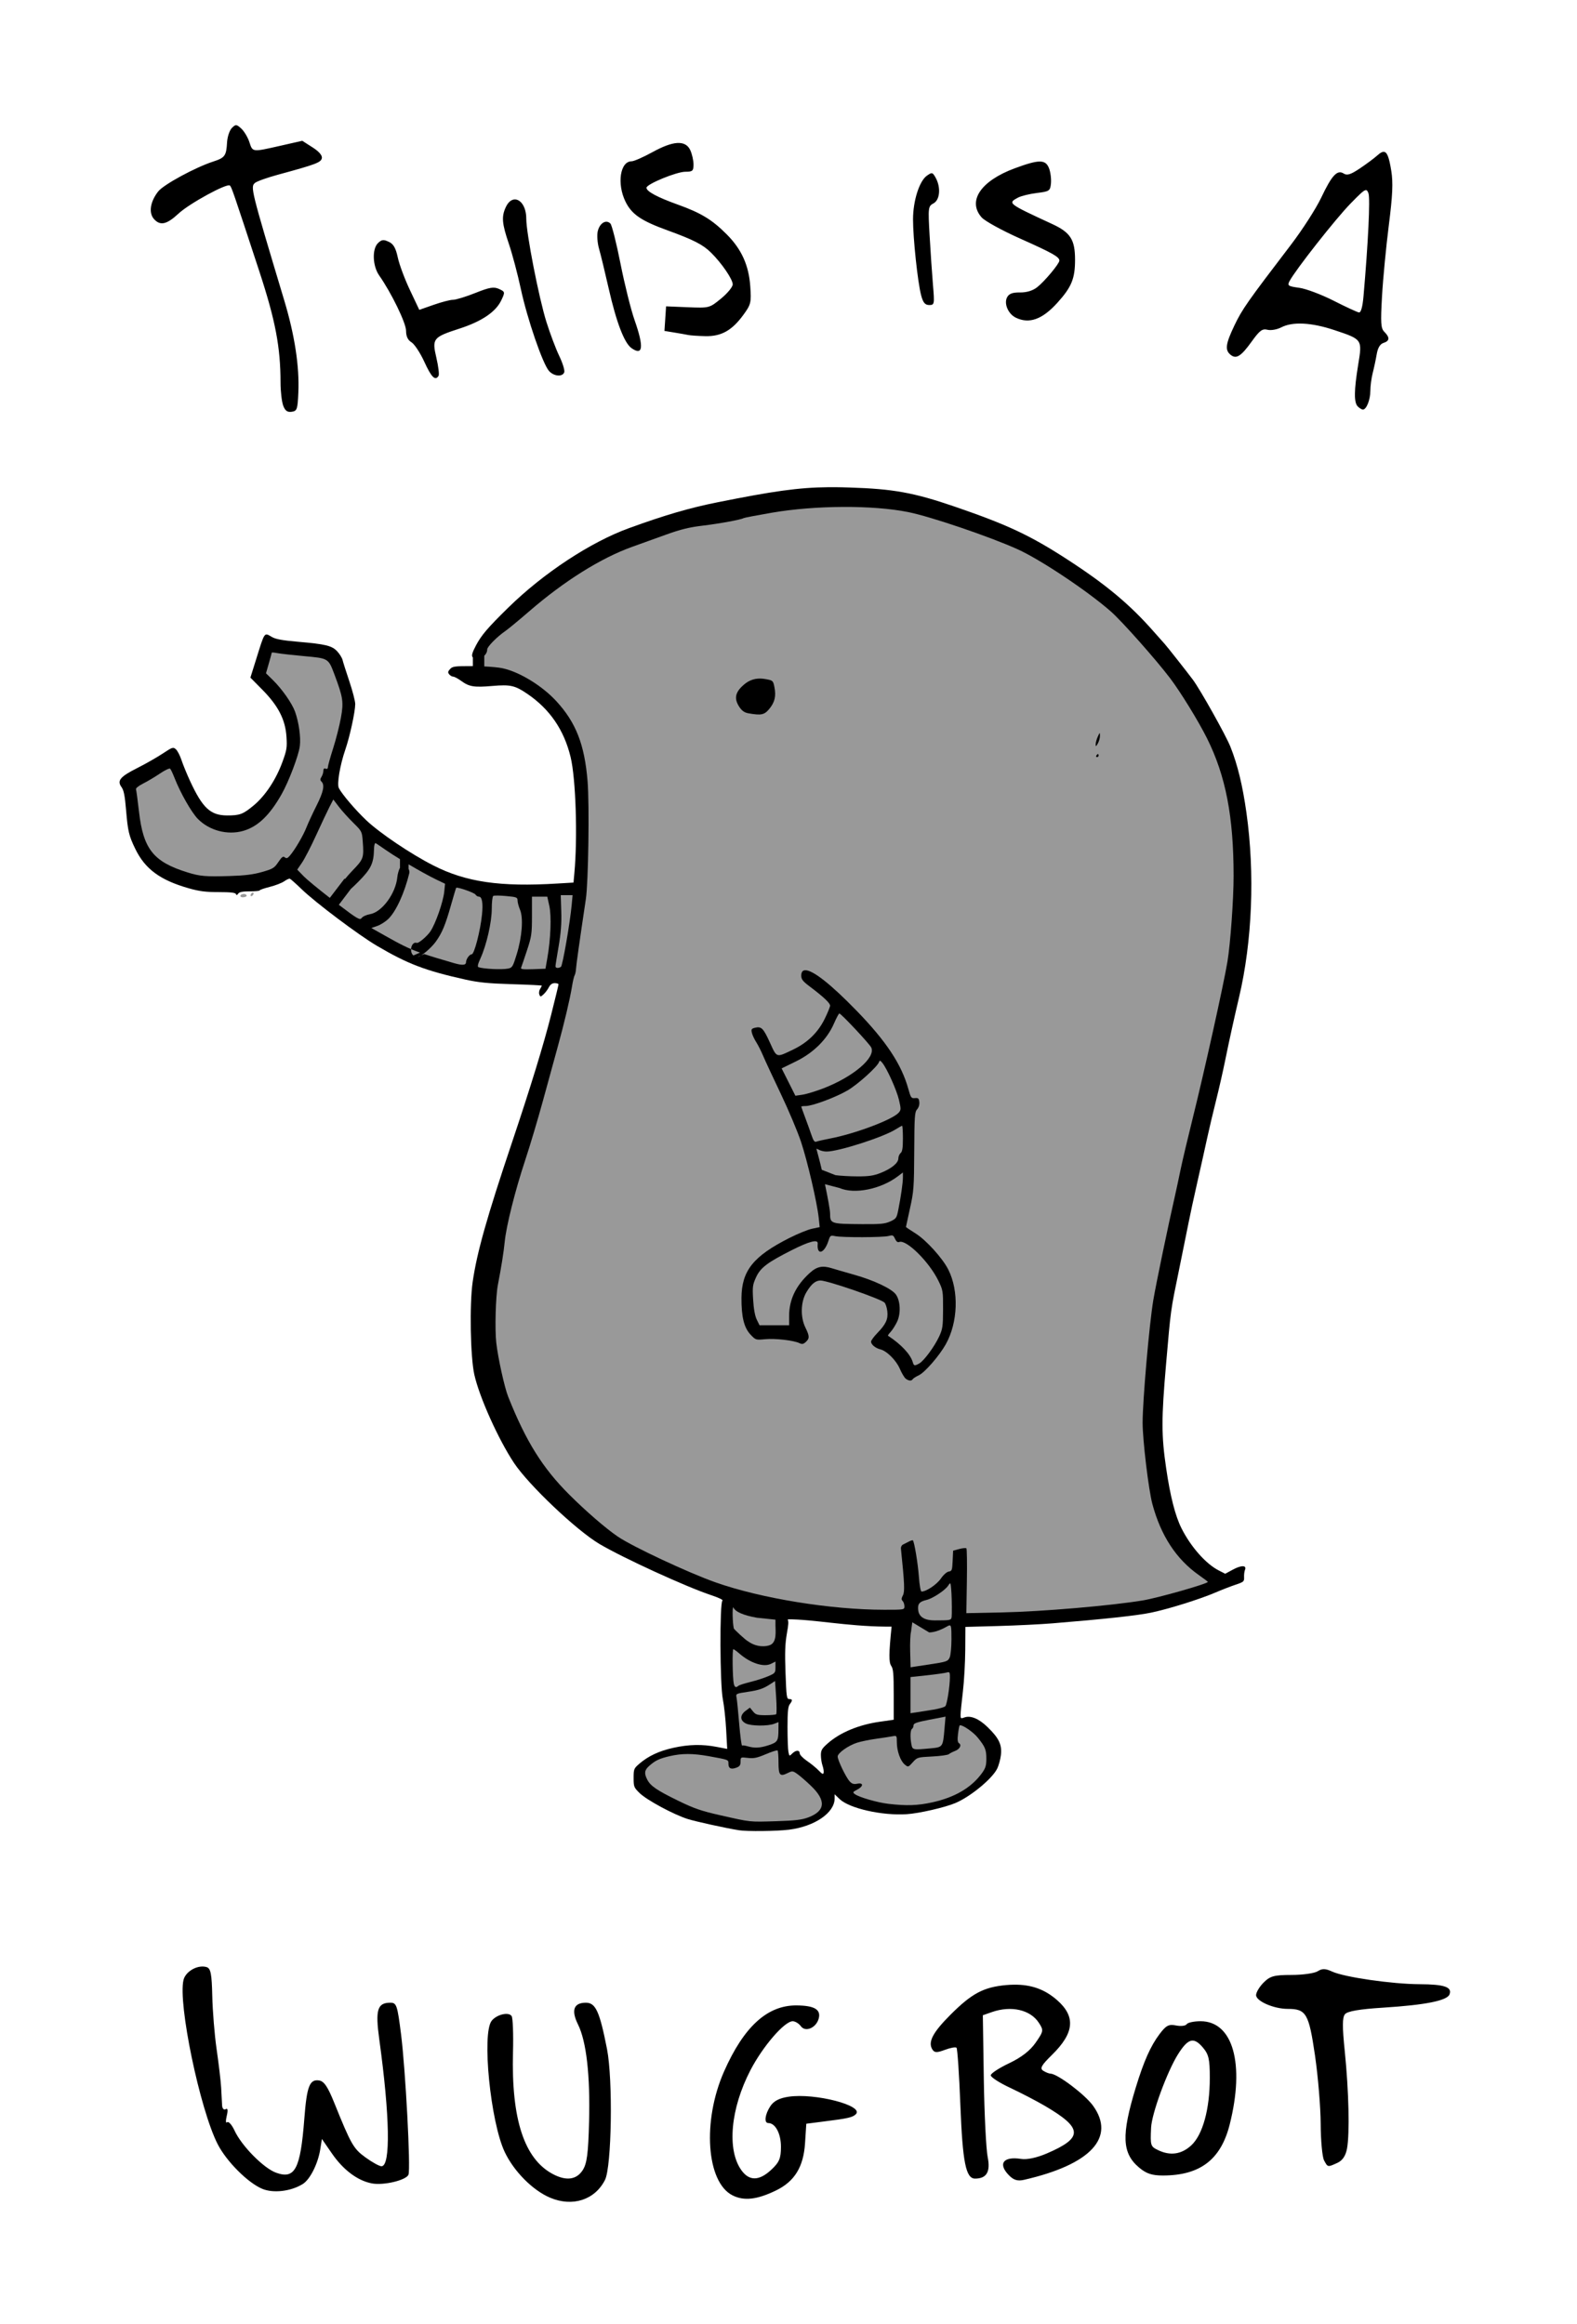 <?xml version="1.0" encoding="UTF-8" standalone="no"?>
<!-- Created with Inkscape (http://www.inkscape.org/) -->

<svg
   xmlns:dc="http://purl.org/dc/elements/1.1/"
   xmlns:cc="http://creativecommons.org/ns#"
   xmlns:rdf="http://www.w3.org/1999/02/22-rdf-syntax-ns#"
   xmlns:svg="http://www.w3.org/2000/svg"
   xmlns="http://www.w3.org/2000/svg"
   xmlns:sodipodi="http://sodipodi.sourceforge.net/DTD/sodipodi-0.dtd"
   xmlns:inkscape="http://www.inkscape.org/namespaces/inkscape"
   width="128.893"
   height="189.951"
   id="svg2"
   version="1.1"
   inkscape:version="0.48.2 r9819"
   sodipodi:docname="thisIsAWugbot.svg">
  <defs
     id="defs4" />
  <sodipodi:namedview
     id="base"
     pagecolor="#ffffff"
     bordercolor="#666666"
     borderopacity="1.0"
     inkscape:pageopacity="0.0"
     inkscape:pageshadow="2"
     inkscape:zoom="0.5625"
     inkscape:cx="-8.6625629"
     inkscape:cy="-6.3577101"
     inkscape:document-units="px"
     inkscape:current-layer="layer1"
     showgrid="false"
     showguides="true"
     inkscape:guide-bbox="true"
     fit-margin-top="10"
     fit-margin-left="10"
     fit-margin-right="10"
     fit-margin-bottom="10"
     inkscape:window-width="1162"
     inkscape:window-height="828"
     inkscape:window-x="0"
     inkscape:window-y="0"
     inkscape:window-maximized="0">
    <sodipodi:guide
       orientation="0,1"
       position="-430.408,-1067.979"
       id="guide4194" />
  </sodipodi:namedview>
  <g
     inkscape:label="Layer 1"
     inkscape:groupmode="layer"
     id="layer1"
     transform="translate(-1518.013,1748.193)">
    <g
       id="g4151"
       transform="matrix(0.124,0,0,0.124,1361.605,-1568.709)">
      <g
         transform="translate(4024.184,-1060.371)"
         id="g4086">
        <path
           inkscape:connector-curvature="0"
           id="path3263"
           d="m -2136.594,656.531 c 0.454,0.043 0.597,1.781 0.906,6.406 0.275,4.108 0.327,8.481 0.125,9.719 -0.354,2.173 -0.739,2.25 -11.25,2.25 -10.792,0 -10.875,-0.017 -10.875,-2.375 0,-2.801 1.398,-4.093 5.5,-5.062 4.165,-0.984 12.302,-6.352 14.312,-9.438 0.621,-0.953 1.009,-1.526 1.281,-1.5 z"
           style="fill:#999999;fill-opacity:1" />
        <path
           inkscape:connector-curvature="0"
           id="path3267"
           d="m -2136.938,684.219 c 1.117,-0.074 1.25,1.503 1.25,9.094 0,5.236 -0.53,10.626 -1.156,12 -1.197,2.628 -1.887,2.889 -13.344,4.625 -3.85,0.583 -8.225,1.231 -9.719,1.469 l -2.719,0.438 -0.281,-10.219 c -0.157,-5.62 0.098,-11.569 0.562,-13.219 l 0.844,-3 11.125,-0.25 c 6.119,-0.139 11.927,-0.502 12.906,-0.812 0.203,-0.064 0.372,-0.114 0.531,-0.125 z"
           style="fill:#999999;fill-opacity:1" />
        <path
           inkscape:connector-curvature="0"
           id="path3269"
           d="m -2279.469,699.906 c 0.393,10e-4 2.194,1.299 4,2.875 7.23,6.307 16.004,9.164 20.781,6.781 l 3,-1.5 0,3.812 c 0,3.584 -0.271,3.904 -4.781,5.844 -2.63,1.131 -7.917,2.844 -11.75,3.781 -3.832,0.937 -7.415,2.088 -7.937,2.562 -1.562,1.417 -2.467,0.974 -3,-1.406 -0.826,-3.687 -1.087,-22.75 -0.313,-22.75 z"
           style="fill:#999999;fill-opacity:1" />
        <path
           inkscape:connector-curvature="0"
           id="path3271"
           d="m -2137.719,715.062 c 0.921,-9.5e-4 1.014,0.818 1,3.469 -0.03,5.809 -1.869,17.581 -2.969,18.906 -0.532,0.641 -4.031,1.665 -7.75,2.281 -3.719,0.616 -8.662,1.403 -11,1.75 l -4.25,0.625 0,-11.906 0,-11.906 10.75,-1.156 c 5.912,-0.642 11.762,-1.464 13,-1.812 0.514,-0.145 0.912,-0.25 1.219,-0.25 z"
           style="fill:#999999;fill-opacity:1" />
        <path
           inkscape:connector-curvature="0"
           id="path3273"
           d="m -2251.969,720.875 0.719,10.594 c 0.391,5.84 0.392,10.92 0.031,11.281 -0.361,0.361 -3.47,0.656 -6.937,0.656 -5.516,0 -6.567,-0.312 -8.344,-2.5 l -2.031,-2.5 -2.844,2.125 c -3.846,2.862 -3.755,6.383 0.188,8.344 3.465,1.723 14.539,1.812 18.75,0.156 l 2.75,-1.062 -0.031,4.719 c -0.022,7.652 -0.568,8.545 -6.375,10.469 -5.701,1.889 -9.417,2.089 -14,0.719 -1.603,-0.48 -3.226,-0.696 -3.594,-0.469 -0.367,0.227 -1.234,-6.193 -1.906,-14.281 -0.672,-8.088 -1.455,-15.874 -1.75,-17.312 -0.526,-2.571 -0.4,-2.643 7.25,-3.781 7.704,-1.146 10.432,-2.102 15.5,-5.438 z"
           style="fill:#999999;fill-opacity:1" />
        <path
           inkscape:connector-curvature="0"
           id="path3275"
           d="m -2139.594,744.344 -0.687,8.031 c -1.032,12.073 -1.075,12.118 -9.094,12.875 -11.716,1.106 -11.984,1.047 -12.688,-2.469 -0.935,-4.676 -0.754,-9.677 0.375,-10.375 0.55,-0.34 1,-1.383 1,-2.312 0,-1.352 2.134,-2.093 10.562,-3.719 z"
           style="fill:#999999;fill-opacity:1" />
        <path
           inkscape:connector-curvature="0"
           id="path3277"
           d="m -2130.031,750.062 c 1.742,-0.306 8.692,4.434 11.625,8.062 4.965,6.144 5.719,7.999 5.719,14.062 0,4.375 -0.558,6.177 -2.875,9.375 -6.963,9.612 -17.892,16.029 -32.875,19.312 -9.564,2.096 -16.783,2.348 -28.688,0.969 -7.357,-0.853 -19.336,-4.299 -22.219,-6.406 -1.568,-1.147 -1.431,-1.438 1.469,-2.938 4.241,-2.193 4.318,-4.776 0.125,-3.938 -2.341,0.468 -3.499,0.113 -5.031,-1.531 -2.423,-2.601 -7.906,-13.954 -7.906,-16.375 0,-2.302 6.946,-7.244 12.812,-9.125 2.573,-0.825 8.287,-1.99 12.688,-2.594 4.4,-0.604 9.238,-1.361 10.75,-1.656 2.669,-0.522 2.75,-0.385 2.75,3.938 0,5.74 2.337,12.353 5.219,14.719 2.249,1.846 2.307,1.809 5.281,-1.5 2.933,-3.263 3.2,-3.332 12.75,-3.812 5.372,-0.27 10.335,-0.953 11.031,-1.531 0.696,-0.578 2.523,-1.52 4.031,-2.094 3.155,-1.2 4.587,-3.92 2.688,-5.094 -0.932,-0.576 -1.133,-2.269 -0.688,-6.031 0.341,-2.878 0.824,-5.417 1.062,-5.656 0.067,-0.067 0.165,-0.136 0.281,-0.156 z"
           style="fill:#999999;fill-opacity:1" />
        <path
           inkscape:connector-curvature="0"
           id="path3279"
           d="m -2250.531,766.594 c 0.133,-0.003 0.21,0.022 0.25,0.062 0.322,0.322 0.594,3.918 0.594,7.969 0,8.388 0.934,9.465 6.062,6.906 2.983,-1.488 3.355,-1.472 6.312,0.594 1.722,1.203 5.704,4.671 8.875,7.688 10.286,9.783 9.743,16.704 -1.656,20.969 -4.24,1.587 -8.639,2.12 -21.219,2.5 -17.828,0.539 -16.332,0.694 -36.812,-3.938 -12.513,-2.83 -17.179,-4.441 -27.562,-9.5 -14.099,-6.869 -18.338,-9.756 -20.5,-13.938 -2.158,-4.174 -1.866,-6.301 1.25,-9.062 4.065,-3.602 6.579,-4.806 13.5,-6.438 8.007,-1.888 15.421,-1.871 25.875,0.031 13.278,2.416 12.875,2.254 12.875,5.031 0,3.045 1.74,3.858 5.312,2.5 2.071,-0.787 2.688,-1.662 2.688,-3.969 0,-2.968 0.01,-3.003 4.781,-2.438 3.909,0.463 6.085,0.009 11.906,-2.469 3.43,-1.46 6.535,-2.482 7.469,-2.5 z"
           style="fill:#999999;fill-opacity:1" />
        <path
           style="fill:#000000"
           d="m -2216.562,-65.969 c -20.051,0.177 -36.94,2.664 -73.406,9.969 -18.399,3.686 -34.287,8.317 -58.219,17 -25.355,9.199 -56.386,29.622 -79.594,52.375 -13.652,13.385 -17.708,18.135 -21.313,24.938 -2.447,4.619 -3.174,6.929 -2.062,7.938 l 0,5.688 c -0.041,-9.5e-5 -0.084,5.6e-5 -0.125,0 -11.796,-0.016 -13.291,0.184 -14.906,1.969 -1.467,1.621 -1.563,2.257 -0.531,3.5 0.694,0.835 1.894,1.5 2.656,1.5 0.762,0 3.182,1.318 5.375,2.906 5.178,3.751 8.407,4.25 20.438,3.219 11.865,-1.017 14.852,-0.335 22.938,5.156 14.841,10.078 24.26,23.803 28.594,41.719 3.43,14.179 4.681,52.98 2.469,76.594 l -0.562,6.125 -10.594,0.625 c -37.8,2.313 -60.211,-0.934 -81.781,-11.906 -14.93,-7.594 -35.378,-21.387 -44.281,-29.844 -7.117,-6.761 -15.828,-16.972 -18,-21.125 -1.378,-2.634 0.71,-15.094 4.281,-25.469 2.938,-8.536 6.486,-24.826 6.5,-29.938 0.01,-1.888 -1.74,-8.638 -3.875,-15 -2.135,-6.362 -4.149,-12.688 -4.469,-14.062 -0.32,-1.375 -1.889,-3.902 -3.469,-5.625 -3.486,-3.8 -7.624,-4.813 -26.219,-6.406 -9.784,-0.839 -14.377,-1.68 -16.781,-3.062 -5.345,-3.074 -4.64,-4.07 -10.656,15.156 l -3.625,11.562 7.906,8 c 10.509,10.666 15.137,19.706 15.875,31 0.464,7.1 0.201,8.744 -2.688,16.656 -4.223,11.568 -11.272,22.215 -18.938,28.594 -6.989,5.817 -9.179,6.633 -17.562,6.594 -10.877,-0.051 -16.072,-4.858 -24.25,-22.469 -2.171,-4.675 -4.755,-10.975 -5.75,-14 -0.995,-3.025 -2.678,-6.244 -3.719,-7.156 -1.788,-1.566 -2.261,-1.418 -8.594,2.781 -3.687,2.445 -11.142,6.719 -16.594,9.469 -11.592,5.846 -13.758,8.393 -10.625,12.719 1.491,2.059 2.192,5.582 3,15.188 1.172,13.939 1.864,16.851 6.063,25.5 6.46,13.309 16.365,20.619 35.312,26 6.996,1.987 11.158,2.5 19.688,2.5 7.706,0 10.951,0.358 11.312,1.25 0.382,0.94 0.75,0.878 1.531,-0.25 0.745,-1.074 2.912,-1.5 7.594,-1.5 3.595,0 6.531,-0.279 6.531,-0.625 0,-0.346 2.986,-1.391 6.656,-2.312 3.669,-0.922 7.968,-2.574 9.531,-3.688 1.563,-1.113 3.241,-1.868 3.75,-1.688 0.509,0.181 4.004,3.282 7.75,6.906 9.172,8.875 37.552,30.207 49.625,37.312 20.31,11.953 31.821,16.349 58.188,22.219 8.738,1.945 15.06,2.589 30.75,3.062 10.863,0.328 19.75,0.762 19.75,0.969 0,0.207 -0.519,1.199 -1.156,2.219 -0.637,1.02 -0.873,2.652 -0.5,3.625 0.643,1.675 0.81,1.69 2.781,-0.094 1.145,-1.036 2.717,-3.142 3.5,-4.656 0.971,-1.878 2.218,-2.75 3.906,-2.75 1.36,0 2.469,0.372 2.469,0.812 0,0.441 -2.206,9.553 -4.906,20.25 -4.903,19.425 -13.545,47.575 -25.594,83.438 -16.739,49.822 -23.266,72.918 -26.094,92.5 -2.126,14.725 -1.493,49.375 1.094,61 3.277,14.729 15.765,42.566 26.125,58.188 9.677,14.591 41.205,44.486 56.375,53.469 15.59,9.232 57.361,28.364 73.844,33.812 4.756,1.572 7.886,3.088 7.219,3.5 -1.899,1.174 -1.69,55.433 0.25,65.031 0.834,4.125 1.812,13.189 2.188,20.125 l 0.688,12.594 -6.844,-1.312 c -9.591,-1.856 -18.404,-1.673 -28.656,0.594 -9.422,2.083 -16.538,5.409 -22.5,10.562 -3.517,3.04 -3.688,3.521 -3.688,9.312 0,5.799 0.197,6.288 4,10 4.679,4.567 22.409,14.13 31.594,17.031 5.397,1.705 25.249,6.061 33.906,7.438 5.319,0.845 24.951,0.623 32.906,-0.375 16.929,-2.123 30.094,-11.13 30.094,-20.594 l 0,-2.75 3.25,3.125 c 6.414,6.178 27.998,11.059 44.25,10 8.183,-0.533 24.991,-4.384 32,-7.312 9.814,-4.101 24.12,-15.814 27.562,-22.562 1.046,-2.05 2.183,-6.131 2.531,-9.094 0.799,-6.802 -1.29,-11.178 -8.781,-18.438 -5.81,-5.629 -11.283,-7.88 -15.406,-6.312 -2.189,0.832 -2.424,0.658 -2.406,-1.812 0.011,-1.499 0.712,-8.344 1.531,-15.219 0.819,-6.875 1.512,-19.29 1.562,-27.594 l 0.094,-15.094 21.656,-0.594 c 11.908,-0.327 27.956,-1.121 35.656,-1.75 33.925,-2.772 55.685,-5.12 64.781,-7 11.672,-2.413 32.24,-8.83 42.687,-13.312 4.131,-1.772 10.109,-4.095 13.281,-5.156 5.402,-1.808 5.763,-2.124 5.625,-4.969 -0.081,-1.67 0.19,-3.823 0.594,-4.781 1.322,-3.137 -2.346,-3.24 -7.875,-0.25 l -5.156,2.781 -4.312,-2.219 c -8.436,-4.304 -18.378,-15.558 -24.5,-27.75 -4.11,-8.185 -7.36,-20.922 -10.094,-39.5 -3.194,-21.693 -3.208,-32.559 -0.063,-68.812 3.183,-36.672 2.89,-34.56 8.531,-62 2.657,-12.925 5.526,-27.1 6.375,-31.5 0.849,-4.4 3.37,-16.1 5.625,-26 2.255,-9.9 5.165,-22.938 6.469,-29 1.304,-6.062 3.972,-17.312 5.906,-25 1.934,-7.688 4.64,-19.625 6.031,-26.5 2.582,-12.756 6.161,-28.964 9.125,-41.5 8.745,-36.985 10.544,-81.701 4.906,-121.812 -2.539,-18.066 -5.804,-31.522 -10.562,-43.5 -2.972,-7.482 -19.814,-37.559 -24.75,-44.188 -3.711,-4.984 -17.359,-22.298 -18.594,-23.594 -0.57,-0.598 -3.731,-4.142 -7.031,-7.906 -15.835,-18.061 -31.665,-31.277 -57.469,-47.969 -24.298,-15.717 -39.207,-22.711 -74.031,-34.656 -26.748,-9.175 -40.388,-11.632 -69,-12.531 -3.432,-0.108 -6.678,-0.201 -9.812,-0.219 -1.371,-0.008 -2.726,-0.012 -4.062,0 z m -27.257,745.269 c 0.109,0.281 0.205,0.591 0.281,0.906 17.021,-0.004 38.413,4.572 64.469,4.825 l 3.844,0 0.07,-6e-5 c -1.823,17.842 -1.869,23.55 -0.219,25.906 1.333,1.903 1.625,5.212 1.625,18.875 l 0,16.594 -9.188,1.312 c -13.82,1.956 -26.121,7.067 -34.281,14.25 -3.884,3.419 -4.531,4.534 -4.531,7.75 0,2.071 0.467,5.168 1.062,6.875 0.595,1.707 0.933,3.828 0.75,4.719 -0.261,1.274 -0.958,0.962 -3.281,-1.469 -1.623,-1.698 -5.093,-4.533 -7.719,-6.312 -2.626,-1.78 -4.767,-4.037 -4.781,-5 -0.035,-2.304 -2.562,-2.219 -4.937,0.156 -1.861,1.861 -1.907,1.841 -2.5,-1.125 -0.332,-1.661 -0.594,-8.967 -0.594,-16.219 0,-10.044 0.35,-13.646 1.469,-15.125 1.968,-2.602 1.891,-3.438 -0.313,-3.438 -1.697,0 -1.887,-1.382 -2.469,-17.25 -0.494,-13.469 -0.29,-19.223 0.938,-26.25 1.029,-5.893 1.082,-7.022 0.586,-9.074 0.312,-2.592 -2.9,-7.552 -0.281,-0.906 z"
           id="path3261"
           inkscape:connector-curvature="0"
           sodipodi:nodetypes="csssccccccssssccccsccccccssccccccsssccsccccssccsscscsssssccscsscsscsscsscccscsscccsccsssssccccccsccccccccsccssscccsssscsssscsccccccsccsscccscccscsssccc" />
        <path
           inkscape:connector-curvature="0"
           style="fill:#999999"
           d="m -2207.125,-52.969 c 15.931,-0.073 31.208,1.052 42.938,3.406 14.838,2.979 53.514,16.122 72.031,24.469 15.033,6.777 46.089,27.472 61.5,41 7.27,6.382 29.691,31.644 39.062,44 6.904,9.103 18.642,28.201 24.313,39.562 12.393,24.831 17.573,51.703 17.562,90.938 0,15.409 -2.108,44.617 -4.062,56.375 -2.489,14.966 -15.112,71.907 -22.875,103.125 -3.215,12.925 -6.837,28.225 -8.031,34 -1.194,5.775 -2.79,13.273 -3.562,16.656 -4.638,20.314 -12.615,58.666 -14.406,69.344 -2.644,15.763 -7.015,65.935 -7.031,80.656 -0.012,11.486 3.924,44.334 6.438,53.688 5.61,20.872 15.773,36.382 30.688,46.844 3.224,2.261 5.875,4.265 5.875,4.438 0,1.218 -32.803,10.561 -43,12.25 -20.86,3.455 -66.522,7.346 -92.344,7.875 l -23.844,0.5 0.344,-21.031 c 0.189,-11.568 0.044,-21.33 -0.313,-21.688 -0.357,-0.357 -2.488,-0.163 -4.719,0.438 l -4.031,1.094 -0.312,6.719 c -0.268,6.106 -0.488,6.741 -2.531,7.031 -1.314,0.187 -3.509,2.126 -5.25,4.656 -2.677,3.891 -9.563,8.531 -12.688,8.531 -0.632,0 -1.361,-3.961 -1.781,-9.75 -0.637,-8.759 -3.002,-23.033 -3.969,-24 -0.207,-0.207 -1.428,0.17 -2.719,0.844 -1.291,0.674 -3.019,1.566 -3.844,1.969 -0.825,0.403 -1.418,1.57 -1.312,2.594 2.373,23.002 2.61,28.42 1.312,30.844 -1.043,1.948 -1.094,2.812 -0.188,3.719 0.649,0.649 1.188,2.235 1.188,3.5 0,2.285 -0.101,2.281 -13.312,2.281 -35.173,0 -81.201,-7.469 -111.125,-18.031 -17.943,-6.333 -54.5,-23.436 -64.438,-30.156 -7.842,-5.303 -21.157,-16.822 -32.156,-27.812 -17.539,-17.526 -28.478,-35.077 -40.156,-64.438 -2.428,-6.104 -6.704,-25.492 -7.844,-35.562 -1.005,-8.882 -0.403,-30.597 1.063,-38.156 2.226,-11.486 3.855,-21.647 4.5,-28.344 0.996,-10.338 6.82,-33.629 13.406,-53.5 3.19,-9.625 8.562,-27.625 11.938,-40 3.375,-12.375 7.701,-28.125 9.594,-35 4.367,-15.86 8.117,-31.72 9.406,-39.75 0.553,-3.442 1.348,-6.787 1.75,-7.438 0.402,-0.65 0.813,-2.567 0.906,-4.25 0.145,-2.625 2.337,-18.246 6.5,-46.062 1.637,-10.938 2.382,-62.07 1.125,-77.5 -1.975,-24.233 -7.649,-38.777 -20.625,-52.875 -9.363,-10.173 -24.33,-19.303 -35.531,-21.688 -2.378,-0.506 -7.007,-0.941 -11.938,-1.188 l 0,-7.031 c 1.194,-1.095 1.938,-2.585 1.938,-4.219 0,-1.721 6.541,-8.367 11.844,-12 1.851,-1.268 8.949,-7.112 15.75,-13 23.142,-20.033 47.191,-35.108 67.906,-42.562 5.5,-1.979 15.625,-5.616 22.5,-8.094 9.499,-3.423 15.261,-4.837 24,-5.875 11.008,-1.307 25.348,-3.948 27,-4.969 0.43,-0.266 8.804,-1.875 18.625,-3.562 14.404,-2.474 31.007,-3.74 46.938,-3.812 z"
           id="path3259" />
        <path
           inkscape:connector-curvature="0"
           style="fill:#999999;fill-opacity:1"
           d="m -2583.406,42.969 c 0.571,-0.022 1.922,0.143 3.469,0.438 2.062,0.392 9.961,1.283 17.562,1.969 16.041,1.447 15.968,1.382 19.969,12.031 5.726,15.243 6.167,18.175 4.281,28.625 -0.931,5.159 -3.235,14.223 -5.125,20.125 -1.889,5.902 -3.438,11.45 -3.438,12.344 0,1.034 -0.546,1.429 -1.5,1.062 -1.022,-0.392 -1.5,0.055 -1.5,1.406 0,1.09 -0.545,2.859 -1.219,3.938 -0.967,1.548 -0.967,2.221 0,3.188 2.225,2.225 1.276,6.738 -3.313,15.875 -2.492,4.962 -5.466,11.386 -6.594,14.25 -2.154,5.47 -7.471,14.551 -10.875,18.562 -1.584,1.867 -2.303,2.134 -3.406,1.219 -1.126,-0.935 -1.963,-0.331 -4.281,3.125 -2.623,3.911 -3.597,4.489 -10.75,6.531 -5.845,1.669 -11.335,2.351 -21.469,2.656 -15.798,0.476 -19.422,0.157 -27.594,-2.375 -22.518,-6.978 -29.196,-15.333 -32.031,-40.156 -0.839,-7.348 -1.724,-13.938 -1.969,-14.625 -0.259,-0.729 1.736,-2.317 4.781,-3.844 2.87,-1.439 7.837,-4.41 11.062,-6.594 3.226,-2.184 6.24,-3.616 6.688,-3.156 0.447,0.46 1.774,3.282 2.937,6.25 3.833,9.779 11.094,22.519 15.25,26.781 7.554,7.747 19.643,10.957 30.031,7.938 9.57,-2.782 17.369,-10.248 25.219,-24.125 4.781,-8.452 11.253,-25.553 12.031,-31.781 0.724,-5.791 -0.667,-15.756 -3.188,-22.719 -2.003,-5.534 -8.686,-15.02 -14.656,-20.844 l -4.469,-4.375 1.906,-6.625 c 1.044,-3.651 1.906,-6.8 1.906,-7 0,-0.05 0.091,-0.086 0.281,-0.094 z"
           id="path3257" />
        <path
           inkscape:connector-curvature="0"
           style="fill:#000000"
           d="m -2261.531,60.156 c -4.773,-0.113 -8.687,1.625 -12.469,5.406 -4.407,4.407 -4.829,8.35 -1.406,13.438 1.61,2.394 3.309,3.595 5.75,4.031 8.554,1.527 10.625,1.099 13.875,-2.844 3.627,-4.401 4.591,-8.383 3.406,-14.375 -0.845,-4.272 -1.017,-4.422 -5.719,-5.281 -1.199,-0.219 -2.336,-0.349 -3.437,-0.375 z"
           id="path3255" />
        <path
           inkscape:connector-curvature="0"
           style="fill:#000000"
           d="m -2038.031,96.156 c -0.182,0.064 -0.518,0.787 -1.188,2.25 -0.755,1.65 -1.396,3.9 -1.406,5 -0.01,1.764 0.177,1.705 1.438,-0.5 0.786,-1.375 1.4,-3.625 1.375,-5 -0.022,-1.219 -0.037,-1.814 -0.219,-1.75 z"
           id="path3253" />
        <path
           inkscape:connector-curvature="0"
           style="fill:#000000"
           d="m -2039.125,109.906 c -0.242,0 -0.723,0.45 -1.062,1 -0.34,0.55 -0.145,1 0.438,1 0.582,0 1.062,-0.45 1.062,-1 0,-0.55 -0.195,-1 -0.438,-1 z"
           id="path3251" />
        <path
           inkscape:connector-curvature="0"
           style="fill:#999999;fill-opacity:1"
           d="m -2543.125,139.875 3.688,4.844 c 2.031,2.663 6.296,7.377 9.469,10.5 5.697,5.606 5.746,5.771 6.25,12.438 0.807,10.675 0.499,11.561 -6.687,18.969 -2.043,2.106 -3.682,3.982 -5,5.656 l -0.313,-0.281 -9.719,12.719 c -7.734,-6.014 -15.037,-12.024 -17.125,-14.156 l -4.344,-4.469 3.156,-4.625 c 1.75,-2.543 5.996,-10.797 9.438,-18.344 3.442,-7.547 7.369,-15.845 8.719,-18.469 z"
           id="path3249" />
        <path
           inkscape:connector-curvature="0"
           style="fill:#999999;fill-opacity:1"
           d="m -2515.406,168.625 c 0.07,-0.018 0.144,-0.011 0.219,0.031 0.55,0.307 3.7,2.449 7,4.75 2.201,1.535 5.418,3.591 9,5.781 l 0,5.656 c -0.825,1.597 -1.548,4.09 -1.75,6.188 -1.036,10.782 -10.119,23.101 -18.031,24.438 -2.316,0.391 -4.799,1.53 -5.5,2.531 -1.091,1.558 -2.829,0.565 -15.031,-8.719 l 7.969,-10.531 0.062,-0.031 c 1.297,-1.159 2.877,-2.679 4.813,-4.625 8.336,-8.381 10.136,-12.093 10.344,-21.344 0.055,-2.434 0.416,-3.995 0.906,-4.125 z"
           id="path3247" />
        <path
           inkscape:connector-curvature="0"
           style="fill:#999999;fill-opacity:1"
           d="m -2493.531,182.594 c 6.723,3.961 13.8,7.878 18.187,10 l 5.875,2.812 -0.531,5.156 c -0.702,6.86 -5.822,21.46 -9.25,26.406 -1.988,2.869 -7.568,7.813 -8.861,7.403 -3.577,-1.135 -5.216,5.973 -2.219,8.281 l 4.33,-1.872 c -7.993,-2.853 -13.059,-5.52 -23.125,-11.188 l -8.938,-5.031 3.906,-1.344 c 2.156,-0.746 5.417,-2.821 7.25,-4.594 5.115,-4.945 10.684,-17.065 13.875,-30.25 0.185,-0.768 -0.02,-1.79 -0.5,-2.812 z"
           id="path3245" />
        <path
           inkscape:connector-curvature="0"
           style="fill:#999999;fill-opacity:1"
           d="m -2461.906,198 c 1.779,-0.185 11.828,3.38 12.5,4.531 0.44,0.754 1.463,1.375 2.25,1.375 2.087,0 2.806,4.258 2.031,11.844 -1.097,10.741 -5.091,26.156 -6.781,26.156 -1.477,0 -3.711,3.133 -3.75,5.25 -0.036,1.983 -2.478,2.146 -8.031,0.531 -8.659,-2.518 -14.621,-4.301 -19.5,-5.938 l -4.33,1.809 c 2.291,-0.081 9.045,-5.996 11.83,-9.84 4.207,-5.807 6.389,-11.007 10.094,-24.125 1.736,-6.146 3.295,-11.33 3.438,-11.5 0.04,-0.047 0.131,-0.081 0.25,-0.094 z"
           id="path3243" />
        <path
           inkscape:connector-curvature="0"
           style="fill:#999999;fill-opacity:1"
           d="m -2596.312,201.25 c -0.119,0.023 -0.237,0.071 -0.375,0.156 -0.55,0.34 -1,1.075 -1,1.625 0,0.55 0.45,0.715 1,0.375 0.55,-0.34 1,-1.075 1,-1.625 0,-0.412 -0.266,-0.601 -0.625,-0.531 z"
           id="path3241" />
        <path
           inkscape:connector-curvature="0"
           style="fill:#999999;fill-opacity:1"
           d="m -2601.938,202.125 c -0.177,-0.008 -0.352,0.012 -0.531,0.031 -1.191,0.131 -2.288,0.836 -1.781,1.656 0.31,0.502 1.489,0.672 2.625,0.375 1.375,-0.36 1.728,-0.866 1.062,-1.531 -0.335,-0.335 -0.843,-0.506 -1.375,-0.531 z"
           id="path3239" />
        <path
           inkscape:connector-curvature="0"
           style="fill:#999999;fill-opacity:1"
           d="m -2393.219,202.906 3.906,0 3.906,0 -0.594,6.406 c -1.122,12.013 -5.999,40.107 -7.094,40.844 -1.651,1.111 -3.594,0.907 -3.594,-0.375 0,-0.626 0.947,-6.589 2.094,-13.25 1.497,-8.697 1.97,-15.156 1.719,-22.875 z"
           id="path3237" />
        <path
           inkscape:connector-curvature="0"
           style="fill:#999999;fill-opacity:1"
           d="m -2434.812,203.188 c 1.541,0.014 3.525,0.125 5.594,0.312 6.923,0.627 7.531,0.876 7.531,2.938 0,1.232 0.733,3.964 1.625,6.094 2.277,5.436 1.353,17.808 -2.156,29.25 -2.543,8.291 -2.936,8.975 -5.719,9.531 -4.097,0.819 -16.076,0.257 -19.469,-0.906 -0.864,-0.296 -0.499,-1.986 1.281,-5.875 3.987,-8.708 7.438,-23.848 7.438,-32.688 0,-4.297 0.432,-8.075 0.969,-8.406 0.268,-0.166 1.366,-0.264 2.906,-0.25 z"
           id="path3235" />
        <path
           inkscape:connector-curvature="0"
           style="fill:#999999;fill-opacity:1"
           d="m -2412.188,203.906 5.031,0 5.062,0 1.344,6.094 c 1.49,6.717 0.906,21.914 -1.312,34.406 l -1.219,7 -8.313,0.312 c -6.474,0.228 -8.171,0.008 -7.75,-1 0.296,-0.711 2.027,-5.812 3.844,-11.312 3.041,-9.205 3.312,-11.014 3.312,-22.75 z"
           id="path3233" />
        <path
           inkscape:connector-curvature="0"
           style="fill:#000000"
           d="m -2232.188,252.406 c -1.642,0.092 -2.5,1.256 -2.5,3.531 0,2.461 0.975,3.721 5.625,7.219 8.999,6.769 13.375,10.886 13.375,12.562 0,0.857 -1.63,4.838 -3.625,8.875 -4.397,8.899 -11.327,15.609 -20.781,20.125 -11.292,5.394 -10.581,5.609 -15.312,-4.75 -4.318,-9.452 -5.578,-10.703 -9.875,-9.625 -2.231,0.56 -2.503,1.048 -1.938,3.375 0.362,1.489 1.672,4.263 2.906,6.188 1.234,1.925 3.257,5.975 4.531,9 1.273,3.025 6.513,14.275 11.625,25 5.111,10.725 11.081,24.9 13.281,31.5 4.255,12.765 10.591,39.949 11.688,50.156 l 0.656,6.156 -5.063,1.062 c -2.782,0.597 -9.493,3.343 -14.937,6.094 -23.822,12.038 -31.451,21.591 -31.563,39.531 -0.078,12.447 1.689,19.618 5.969,24.156 3.394,3.598 3.498,3.612 9.688,3.031 6.614,-0.621 18.714,0.761 22.469,2.562 1.791,0.859 2.644,0.735 4.25,-0.719 2.566,-2.322 2.549,-3.853 -0.219,-9.469 -3.421,-6.941 -3.151,-16.962 0.625,-23.312 3.198,-5.377 6.014,-7.75 9.281,-7.75 4.684,0 39.457,11.979 42.187,14.531 0.749,0.7 1.6,3.278 1.875,5.719 0.598,5.306 -0.9,8.529 -6.656,14.469 -2.245,2.316 -4.062,4.833 -4.062,5.594 0,1.855 2.924,4.297 6.031,5.031 4.285,1.013 10.506,7.191 12.937,12.844 1.249,2.902 3.014,5.852 3.906,6.531 1.974,1.503 3.786,1.619 4.594,0.312 0.331,-0.535 2.192,-1.708 4.125,-2.625 3.89,-1.846 13.42,-12.828 17.625,-20.312 8.102,-14.419 8.801,-35.299 1.656,-49.375 -3.804,-7.494 -14.479,-19.281 -21.406,-23.656 -3.561,-2.249 -6.469,-4.203 -6.469,-4.344 0,-0.141 1.189,-5.631 2.656,-12.219 2.483,-11.146 2.691,-13.772 2.812,-37.688 0.118,-23.105 0.309,-25.892 1.906,-27.656 1.065,-1.177 1.632,-3.111 1.438,-4.812 -0.273,-2.385 -0.736,-2.782 -2.906,-2.562 -2.375,0.241 -2.716,-0.242 -4.313,-6 -4.486,-16.181 -14.518,-31.372 -33.906,-51.375 -17.273,-17.821 -29.263,-27.183 -34.188,-26.906 z"
           id="path3231" />
        <path
           inkscape:connector-curvature="0"
           style="fill:#999999;fill-opacity:1"
           d="m -2209.594,280.906 c 1.143,0 19.983,20.099 21.063,22.469 3.015,6.619 -11.902,19.302 -31.656,26.906 -4.95,1.905 -11.109,3.774 -13.688,4.156 l -4.688,0.688 -4.531,-9.031 -4.531,-9 9.281,-4.531 c 11.662,-5.673 20.672,-14.603 25.188,-24.969 1.601,-3.674 3.202,-6.688 3.562,-6.688 z"
           id="path3229" />
        <path
           inkscape:connector-curvature="0"
           style="fill:#999999;fill-opacity:1"
           d="m -2182.812,312.062 c 0.325,0.005 0.796,0.441 1.531,1.344 3.126,3.836 9.508,18.052 11,24.469 1.386,5.963 1.391,6.616 -0.188,8.406 -4.068,4.614 -28.606,13.853 -45.219,17.031 -4.125,0.789 -8.21,1.726 -9.062,2.062 -1.164,0.459 -1.945,-0.598 -3.156,-4.188 -0.887,-2.629 -2.764,-7.863 -4.188,-11.656 -1.423,-3.793 -2.594,-7.056 -2.594,-7.25 0,-0.194 1.3,-0.375 2.906,-0.375 4.417,0 19.708,-5.688 27.594,-10.281 6.748,-3.931 19.707,-15.631 20.75,-18.719 0.157,-0.464 0.302,-0.734 0.5,-0.812 0.041,-0.016 0.079,-0.032 0.125,-0.031 z"
           id="path3227" />
        <path
           inkscape:connector-curvature="0"
           style="fill:#999999;fill-opacity:1"
           d="m -2168.219,354.906 c 0.286,0 0.531,3.767 0.531,8.375 0,6.227 -0.385,8.7 -1.5,9.625 -0.825,0.685 -1.5,2.272 -1.5,3.531 0,3.03 -4.587,6.777 -11.75,9.594 -4.583,1.802 -7.698,2.269 -15.25,2.25 -5.078,-0.013 -11.431,-0.391 -14.438,-0.812 l -9.031,-3.531 c -0.699,-3 -1.395,-5.822 -2,-8.031 -0.829,-3.025 -1.521,-5.624 -1.531,-5.781 -0.01,-0.157 0.874,0.181 1.938,0.75 1.064,0.569 3.201,1.035 4.75,1.031 7.919,-0.02 37.386,-9.483 45.531,-14.625 2.06,-1.3 3.964,-2.375 4.25,-2.375 z"
           id="path3225" />
        <path
           inkscape:connector-curvature="0"
           style="fill:#999999;fill-opacity:1"
           d="m -2167.688,385.688 0,3.344 c -0.01,3.574 -1.36,12.889 -3.125,21.719 -0.984,4.923 -1.382,5.477 -5.219,7.219 -3.514,1.595 -6.412,1.878 -18.656,1.781 -20.721,-0.163 -20.972,-0.248 -21,-7.062 -0.01,-2.127 -1.54,-10.522 -3.375,-19.25 l 9.594,2.5 c 9.833,4.295 27.271,0.792 38.531,-7.781 z"
           id="path3223" />
        <path
           inkscape:connector-curvature="0"
           style="fill:#999999;fill-opacity:1"
           d="m -2175,427.188 c 0.987,0.037 1.411,0.683 2.125,2.25 0.82,1.8 1.74,2.462 2.781,2.062 4.655,-1.786 19.603,12.987 25.719,25.406 3.083,6.26 3.19,6.911 3.156,19 -0.032,11.313 -0.3,13.03 -2.625,18 -3.117,6.665 -9.998,15.968 -13.094,17.688 -3.122,1.734 -3.519,1.632 -4.281,-0.938 -1.535,-5.175 -7.635,-11.668 -16.312,-17.375 -0.193,-0.127 0.592,-1.257 1.75,-2.5 1.157,-1.243 3.056,-4.223 4.219,-6.625 2.601,-5.374 2.243,-13.867 -0.75,-18.031 -2.742,-3.815 -14.363,-9.321 -27.594,-13.062 -6.201,-1.754 -12.655,-3.617 -14.344,-4.156 -6.488,-2.071 -10.149,-1.31 -15.062,3.219 -9.047,8.339 -13.375,17.473 -13.375,28.219 l 0,6.062 -9.75,0 -9.75,0 -1.844,-3.75 c -1.183,-2.421 -2.014,-7.041 -2.375,-13.094 -0.509,-8.525 -0.334,-9.851 1.937,-14.812 2.882,-6.294 7.428,-9.74 23.688,-17.938 11.514,-5.805 17.205,-7.242 16.937,-4.281 -0.731,8.088 4.329,6.77 7.094,-1.844 1.123,-3.497 1.374,-3.67 4.375,-3.031 4.565,0.971 31.595,0.898 35.219,-0.094 0.678,-0.186 1.245,-0.296 1.687,-0.344 0.166,-0.018 0.328,-0.037 0.469,-0.031 z"
           id="path3221" />
        <path
           style="fill:#999999;fill-opacity:1"
           d="m -2136.594,656.531 c 0.454,0.043 0.597,1.781 0.906,6.406 0.275,4.108 0.327,14.5 0.125,15.737 -0.354,2.173 -0.739,2.25 -11.25,2.25 -10.792,0 -10.875,-6.036 -10.875,-8.394 0,-2.801 1.398,-4.093 5.5,-5.062 4.165,-0.984 12.302,-6.352 14.312,-9.438 0.621,-0.953 1.009,-1.526 1.281,-1.5 z"
           id="path3219"
           inkscape:connector-curvature="0"
           sodipodi:nodetypes="cssssssc" />
        <path
           style="fill:#999999;fill-opacity:1"
           d="m -2136.938,684.219 c 1.117,-0.074 1.25,1.503 1.25,9.094 0,5.236 -0.53,10.626 -1.156,12 -1.197,2.628 -1.887,2.889 -13.344,4.625 -3.85,0.583 -8.225,1.231 -9.719,1.469 l -2.719,0.438 -0.281,-10.219 c -0.157,-5.62 0.098,-11.569 0.562,-13.219 l 0.844,-6.241 11.125,6.695 c 6.119,-0.139 11.927,-4.205 12.906,-4.516 0.203,-0.064 0.372,-0.114 0.531,-0.125 z"
           id="path3215"
           inkscape:connector-curvature="0"
           sodipodi:nodetypes="cscccccccccc" />
        <path
           inkscape:connector-curvature="0"
           style="fill:#999999;fill-opacity:1"
           d="m -2279.469,699.906 c 0.393,10e-4 2.194,1.299 4,2.875 7.23,6.307 16.004,9.164 20.781,6.781 l 3,-1.5 0,3.812 c 0,3.584 -0.271,3.904 -4.781,5.844 -2.63,1.131 -7.917,2.844 -11.75,3.781 -3.832,0.937 -7.415,2.088 -7.937,2.562 -1.562,1.417 -2.467,0.974 -3,-1.406 -0.826,-3.687 -1.087,-22.75 -0.313,-22.75 z"
           id="path3213" />
        <path
           inkscape:connector-curvature="0"
           style="fill:#999999;fill-opacity:1"
           d="m -2137.719,715.062 c 0.921,-9.5e-4 1.014,0.818 1,3.469 -0.03,5.809 -1.869,17.581 -2.969,18.906 -0.532,0.641 -4.031,1.665 -7.75,2.281 -3.719,0.616 -8.662,1.403 -11,1.75 l -4.25,0.625 0,-11.906 0,-11.906 10.75,-1.156 c 5.912,-0.642 11.762,-1.464 13,-1.812 0.514,-0.145 0.912,-0.25 1.219,-0.25 z"
           id="path3211" />
        <path
           inkscape:connector-curvature="0"
           style="fill:#999999;fill-opacity:1"
           d="m -2251.969,720.875 0.719,10.594 c 0.391,5.84 0.392,10.92 0.031,11.281 -0.361,0.361 -3.47,0.656 -6.937,0.656 -5.516,0 -6.567,-0.312 -8.344,-2.5 l -2.031,-2.5 -2.844,2.125 c -3.846,2.862 -3.755,6.383 0.188,8.344 3.465,1.723 14.539,1.812 18.75,0.156 l 2.75,-1.062 -0.031,4.719 c -0.022,7.652 -0.568,8.545 -6.375,10.469 -5.701,1.889 -9.417,2.089 -14,0.719 -1.603,-0.48 -3.226,-0.696 -3.594,-0.469 -0.367,0.227 -1.234,-6.193 -1.906,-14.281 -0.672,-8.088 -1.455,-15.874 -1.75,-17.312 -0.526,-2.571 -0.4,-2.643 7.25,-3.781 7.704,-1.146 10.432,-2.102 15.5,-5.438 z"
           id="path3209" />
        <path
           inkscape:connector-curvature="0"
           style="fill:#999999;fill-opacity:1"
           d="m -2139.594,744.344 -0.687,8.031 c -1.032,12.073 -1.075,12.118 -9.094,12.875 -11.716,1.106 -11.984,1.047 -12.688,-2.469 -0.935,-4.676 -0.754,-9.677 0.375,-10.375 0.55,-0.34 1,-1.383 1,-2.312 0,-1.352 2.134,-2.093 10.562,-3.719 z"
           id="path3207" />
        <path
           inkscape:connector-curvature="0"
           style="fill:#999999;fill-opacity:1"
           d="m -2130.031,750.062 c 1.742,-0.306 8.692,4.434 11.625,8.062 4.965,6.144 5.719,7.999 5.719,14.062 0,4.375 -0.558,6.177 -2.875,9.375 -6.963,9.612 -17.892,16.029 -32.875,19.312 -9.564,2.096 -16.783,2.348 -28.688,0.969 -7.357,-0.853 -19.336,-4.299 -22.219,-6.406 -1.568,-1.147 -1.431,-1.438 1.469,-2.938 4.241,-2.193 4.318,-4.776 0.125,-3.938 -2.341,0.468 -3.499,0.113 -5.031,-1.531 -2.423,-2.601 -7.906,-13.954 -7.906,-16.375 0,-2.302 6.946,-7.244 12.812,-9.125 2.573,-0.825 8.287,-1.99 12.688,-2.594 4.4,-0.604 9.238,-1.361 10.75,-1.656 2.669,-0.522 2.75,-0.385 2.75,3.938 0,5.74 2.337,12.353 5.219,14.719 2.249,1.846 2.307,1.809 5.281,-1.5 2.933,-3.263 3.2,-3.332 12.75,-3.812 5.372,-0.27 10.335,-0.953 11.031,-1.531 0.696,-0.578 2.523,-1.52 4.031,-2.094 3.155,-1.2 4.587,-3.92 2.688,-5.094 -0.932,-0.576 -1.133,-2.269 -0.688,-6.031 0.341,-2.878 0.824,-5.417 1.062,-5.656 0.067,-0.067 0.165,-0.136 0.281,-0.156 z"
           id="path3205" />
        <path
           inkscape:connector-curvature="0"
           style="fill:#999999;fill-opacity:1"
           d="m -2250.531,766.594 c 0.133,-0.003 0.21,0.022 0.25,0.062 0.322,0.322 0.594,3.918 0.594,7.969 0,8.388 0.934,9.465 6.062,6.906 2.983,-1.488 3.355,-1.472 6.312,0.594 1.722,1.203 5.704,4.671 8.875,7.688 10.286,9.783 9.743,16.704 -1.656,20.969 -4.24,1.587 -8.639,2.12 -21.219,2.5 -17.828,0.539 -16.332,0.694 -36.812,-3.938 -12.513,-2.83 -17.179,-4.441 -27.562,-9.5 -14.099,-6.869 -18.338,-9.756 -20.5,-13.938 -2.158,-4.174 -1.866,-6.301 1.25,-9.062 4.065,-3.602 6.579,-4.806 13.5,-6.438 8.007,-1.888 15.421,-1.871 25.875,0.031 13.278,2.416 12.875,2.254 12.875,5.031 0,3.045 1.74,3.858 5.312,2.5 2.071,-0.787 2.688,-1.662 2.688,-3.969 0,-2.968 0.01,-3.003 4.781,-2.438 3.909,0.463 6.085,0.009 11.906,-2.469 3.43,-1.46 6.535,-2.482 7.469,-2.5 z"
           id="path3175" />
        <path
           id="path3316"
           d="m -2279.469,672.286 c 1.177,3.004 6.839,5.345 15.522,6.878 l 12.259,1.278 0,3.812 c 0,3.584 1.038,10.942 -3.472,12.882 -2.63,1.131 -8.736,1.698 -14.369,-2.275 -1.656,-0.72 -9.476,-8.026 -9.628,-8.665 -0.826,-3.687 -1.087,-13.911 -0.313,-13.911 z"
           style="fill:#999999;fill-opacity:1"
           inkscape:connector-curvature="0"
           sodipodi:nodetypes="cccscccc" />
      </g>
      <path
         sodipodi:nodetypes="csccscscscsccsccccccsccccscccsccccccccccscssscccccsscsscsccsscsccssccscccscsscccscsscccccccsscscscccccccccccscccccscccsccsccscccccscsccccsccssccccsc"
         style="fill:#000000"
         d="m 1417.043,-1364.933 c -0.838,-0.048 -1.594,0.571 -2.853,1.83 -1.512,1.512 -2.965,5.795 -3.176,9.527 -0.497,8.821 -1.399,10.099 -9.097,12.595 -11.813,3.831 -32.73,15.188 -36.28,19.701 -5.299,6.736 -6.427,14.179 -2.745,18.247 4.114,4.546 8.398,3.551 16.148,-3.66 7.167,-6.668 32.077,-20.243 33.857,-18.463 1.173,1.172 2.034,3.69 19.378,56.519 10.649,32.435 13.964,49.957 13.995,73.367 0,5.859 0.827,12.737 1.776,15.233 1.275,3.353 2.736,4.39 5.598,3.983 3.534,-0.502 3.879,-1.647 4.36,-12.649 0.756,-17.292 -2.372,-37.726 -9.312,-60.825 -22.085,-73.51 -22.384,-74.776 -19.216,-77.404 1.248,-1.036 8.042,-3.459 15.126,-5.383 25.073,-6.808 28.352,-8.053 28.905,-10.927 0.343,-1.782 -1.968,-4.439 -6.19,-7.105 l -6.729,-4.306 -14.48,3.284 c -18.746,4.239 -18.166,4.295 -20.401,-2.476 -1.056,-3.201 -3.494,-7.226 -5.383,-8.935 -1.572,-1.423 -2.445,-2.104 -3.284,-2.153 z m 290.615,11.734 c -4.086,0.278 -9.466,2.296 -16.256,6.029 -6.032,3.316 -12.205,6.029 -13.726,6.029 -7.562,0 -9.815,14.794 -4.037,26.591 4.089,8.349 10.304,12.608 27.614,18.894 17.143,6.225 23.363,9.385 28.744,14.695 7.06,6.966 14.318,17.576 14.318,20.939 0,1.689 -3.475,5.906 -7.697,9.366 -7.648,6.267 -7.73,6.28 -21.962,5.706 l -14.264,-0.592 -0.538,8.128 -0.538,8.074 6.567,1.077 c 3.602,0.589 7.73,1.314 9.151,1.615 1.421,0.301 6.459,0.647 11.196,0.754 10.552,0.237 17.578,-3.723 25.084,-13.995 5.039,-6.897 5.312,-8.09 4.575,-18.786 -0.958,-13.901 -5.74,-24.508 -15.556,-34.342 -9.612,-9.629 -16.838,-14.055 -32.243,-19.593 -13.51,-4.857 -20.616,-8.663 -20.616,-11.088 0,-2.384 19.822,-10.55 25.622,-10.55 4.748,0 5.383,-0.536 5.383,-4.791 0,-2.653 -0.969,-6.924 -2.153,-9.474 -1.353,-2.912 -3.691,-4.491 -6.997,-4.683 -0.531,-0.031 -1.085,-0.04 -1.669,0 z m 465.662,5.813 c -1.068,0.02 -2.375,0.813 -3.983,2.261 -2.144,1.929 -7.363,5.808 -11.627,8.666 -6.048,4.056 -8.418,4.815 -10.658,3.391 -4.276,-2.719 -7.803,1.073 -14.856,15.933 -3.36,7.079 -12.34,21.063 -19.97,31.058 -28.686,37.577 -32.112,42.433 -37.195,53.074 -5.836,12.218 -6.376,16.221 -2.637,19.324 3.777,3.135 6.937,1.157 13.995,-8.666 5.316,-7.399 7.024,-8.609 10.443,-7.751 2.26,0.567 6.284,-0.16 9.097,-1.615 7.453,-3.854 19.854,-3.21 34.988,1.83 18.419,6.134 18.403,6.103 15.718,22.5 -2.828,17.262 -2.916,25.235 -0.323,27.829 1.137,1.137 2.667,2.046 3.391,2.046 2.319,0 4.881,-6.436 4.898,-12.327 0,-3.141 0.706,-8.472 1.561,-11.788 0.856,-3.316 2.045,-8.881 2.638,-12.38 0.715,-4.216 2.224,-6.716 4.468,-7.428 4.104,-1.303 4.267,-3.592 0.592,-7.267 -2.362,-2.362 -2.571,-5.749 -1.561,-23.577 0.648,-11.443 2.663,-32.458 4.468,-46.668 2.52,-19.835 2.891,-28.174 1.615,-36.011 -1.43,-8.777 -2.711,-12.478 -5.06,-12.434 z m -226.614,6.405 c -3.37,0 -8.5,1.493 -16.525,4.468 -22.392,8.3 -31.307,21.564 -21.8,32.35 2.131,2.418 13.534,8.667 25.353,13.942 21.351,9.528 25.891,12.091 25.891,14.533 0,2.039 -9.705,13.665 -14.641,17.548 -2.904,2.284 -6.94,3.505 -11.304,3.445 -4.946,-0.07 -7.242,0.817 -8.505,3.176 -2.22,4.148 0.701,11.007 5.76,13.457 8.828,4.275 17.451,1.16 27.398,-9.85 9.315,-10.31 11.627,-15.875 11.627,-28.313 0,-13.304 -3.011,-17.998 -15.072,-23.576 -29.27,-13.538 -29.467,-13.686 -22.554,-17.386 2.064,-1.105 7.684,-2.482 12.488,-3.068 8.207,-1.002 8.775,-1.352 9.258,-6.298 0.283,-2.895 -0.268,-7.352 -1.238,-9.904 -1.139,-2.995 -2.766,-4.514 -6.136,-4.522 z m -71.268,7.698 c -0.127,0 -0.235,0.026 -0.377,0.053 -0.678,0.137 -1.49,0.682 -2.745,1.561 -4.982,3.49 -9.151,16.609 -9.151,28.798 0,12.563 3.07,41.379 5.329,50.006 1.28,4.887 2.582,6.459 5.329,6.459 3.478,0 3.558,-0.563 2.476,-13.349 -0.621,-7.342 -1.603,-21.961 -2.207,-32.512 -1.053,-18.415 -0.965,-19.255 2.584,-21.154 4.248,-2.273 4.922,-10.56 1.399,-16.902 -1.077,-1.94 -1.738,-2.908 -2.638,-2.961 z m 286.147,11.143 c 0.835,-0.069 1.271,0.732 1.776,2.099 1.238,3.346 -0.193,32.691 -3.284,68.038 -0.594,6.79 -1.689,10.674 -2.96,10.496 -1.109,-0.155 -8.58,-3.599 -16.633,-7.697 -8.053,-4.098 -18.299,-7.957 -22.769,-8.559 -7.38,-0.994 -7.974,-1.436 -6.352,-4.468 4.015,-7.503 30.255,-40.869 40.048,-50.921 6.205,-6.369 8.782,-8.874 10.173,-8.989 z m -560.668,6.136 c -2.25,-0.088 -4.56,1.525 -6.244,5.221 -2.837,6.226 -2.446,10.686 2.099,24.061 2.229,6.561 5.777,19.875 7.859,29.605 4.242,19.828 14.47,49.611 18.624,54.204 3.182,3.518 8.8,4.019 10.012,0.861 0.462,-1.205 -1.01,-6.05 -3.284,-10.766 -2.273,-4.716 -6.065,-14.813 -8.451,-22.392 -4.948,-15.716 -13.296,-58.47 -13.296,-68.092 0,-7.715 -3.571,-12.556 -7.321,-12.703 z m 59.856,14.695 c -2.233,0.179 -4.481,2.488 -5.383,6.083 -0.649,2.588 -0.297,7.834 0.807,11.681 1.104,3.847 3.934,15.524 6.298,25.945 5.127,22.599 10.345,36.268 15.126,39.617 7.595,5.32 8.236,-0.74 1.992,-18.517 -2.406,-6.851 -6.569,-23.566 -9.258,-37.141 -2.69,-13.575 -5.676,-25.485 -6.675,-26.483 -0.872,-0.872 -1.892,-1.266 -2.907,-1.184 z m -146.357,12.165 c -1.435,-0.116 -2.503,0.511 -3.983,1.992 -3.938,3.938 -3.489,15.065 0.861,21.262 8.007,11.406 17.709,31.344 17.709,36.441 0,3.665 1.137,6.129 3.553,7.59 1.972,1.192 5.799,6.998 8.505,12.919 4.682,10.245 7.194,12.719 9.366,9.204 0.537,-0.869 -0.122,-6.245 -1.453,-11.95 -2.953,-12.66 -2.246,-13.506 15.341,-19.216 14.582,-4.735 23.78,-10.954 27.398,-18.517 2.624,-5.484 2.62,-5.734 -1.453,-7.59 -3.436,-1.566 -6.267,-1.081 -15.556,2.638 -6.228,2.493 -12.894,4.521 -14.803,4.521 -1.909,0 -7.659,1.526 -12.811,3.337 l -9.366,3.283 -6.136,-12.972 c -3.382,-7.126 -7.014,-16.783 -8.02,-21.477 -1.37,-6.389 -2.883,-9.009 -6.029,-10.443 -1.278,-0.582 -2.261,-0.954 -3.122,-1.023 z"
         id="path4136"
         inkscape:connector-curvature="0" />
      <path
         inkscape:connector-curvature="0"
         id="path4140"
         d="m 1394.151,-151.292 c -5.097,0.292 -10.657,4.132 -11.821,8.77 -3.817,15.21 10.779,85.417 22.498,108.294 5.828,11.377 19.892,25.464 29.361,29.425 7.323,3.063 18.966,1.687 26.756,-3.178 4.759,-2.972 9.952,-13.26 11.503,-22.815 l 1.08,-6.864 6.546,9.469 c 7.51,10.94 16.988,18.056 26.438,19.828 7.768,1.457 22.681,-2.12 24.086,-5.783 1.518,-3.955 -1.939,-69.048 -4.894,-92.469 -2.429,-19.251 -2.964,-20.845 -7.054,-20.845 -8.567,0 -9.986,4.681 -7.308,24.086 6.997,50.719 7.575,83.699 1.462,83.699 -1.4,0 -6.092,-2.6 -10.486,-5.783 -7.938,-5.75 -9.493,-8.377 -20.591,-35.907 -4.347,-10.784 -6.78,-14.393 -10.105,-14.871 -6.185,-0.89 -8.031,3.868 -9.66,25.04 -2.568,33.389 -6.131,40.297 -18.621,35.78 -8.216,-2.971 -22.714,-17.649 -27.391,-27.772 -1.77,-3.831 -3.99,-6.305 -4.894,-5.466 -0.904,0.84 -1.016,-1.025 -0.254,-4.194 0.908,-3.78 0.689,-5.306 -0.699,-4.449 -1.163,0.719 -2.233,-0.391 -2.352,-2.415 -0.118,-2.023 -0.381,-7.347 -0.635,-11.821 -0.255,-4.474 -1.617,-15.828 -2.987,-25.294 -1.37,-9.466 -2.645,-25.306 -2.86,-35.145 -0.316,-14.466 -1.026,-18.09 -3.686,-18.939 -1.065,-0.34 -2.255,-0.449 -3.432,-0.381 z m 739.943,1.716 c -1.466,-0.032 -2.737,0.448 -4.258,1.398 -2.139,1.336 -9.886,2.415 -17.223,2.415 -11.451,0 -14.082,0.736 -18.367,5.021 -2.745,2.745 -4.957,6.476 -4.957,8.262 0,4.004 11.691,9.088 20.845,9.088 12.165,0 13.925,2.938 17.986,30.696 2.03,13.881 3.701,34.27 3.75,45.249 0.049,10.979 1.066,21.732 2.224,23.896 2.47,4.615 2.323,4.59 8.77,1.652 3.383,-1.541 5.456,-4.611 6.355,-9.406 1.833,-9.773 1.189,-37.992 -1.462,-63.997 -1.675,-16.438 -1.671,-22.427 0.128,-24.595 1.641,-1.977 9.54,-3.328 25.294,-4.322 27.72,-1.748 42.03,-4.622 43.597,-8.707 1.865,-4.86 -3.333,-6.663 -19.701,-6.737 -18.142,-0.081 -49.581,-4.623 -57.642,-8.325 -2.246,-1.031 -3.872,-1.557 -5.338,-1.589 z m -204.449,10.232 c -1.635,0.021 -3.342,0.096 -5.084,0.254 -14.883,1.35 -22.68,5.502 -36.733,19.574 -11.648,11.664 -14.949,17.96 -11.948,22.815 1.376,2.226 2.926,2.332 8.262,0.318 3.612,-1.363 7.077,-2.011 7.69,-1.398 0.613,0.613 1.755,17.663 2.542,37.877 1.464,37.577 3.603,48.364 9.66,48.364 7.647,0 10.293,-4.475 8.325,-14.236 -1.015,-5.033 -2.185,-28.098 -2.542,-51.287 l -0.635,-42.135 5.974,-2.097 c 12.653,-4.411 25.277,-1.57 30.887,6.991 3.283,5.011 3.231,5.559 -2.034,13.155 -3.678,5.306 -9.426,9.746 -17.541,13.6 -6.639,3.153 -12.075,6.713 -12.075,7.944 0,1.231 5.72,4.931 12.71,8.198 6.991,3.267 17.286,8.611 22.879,11.884 25.23,14.768 25.496,21.041 1.399,31.395 -6.696,2.877 -13.121,4.229 -16.969,3.622 -11.881,-1.872 -15.544,3.268 -7.817,10.995 2.986,2.986 5.609,3.72 9.66,2.796 44.028,-10.043 60.704,-27.952 45.504,-48.936 -5.314,-7.336 -23.393,-20.961 -27.899,-21.036 -1.02,-0.016 -3.189,-0.869 -4.83,-1.907 -2.419,-1.53 -1.375,-3.532 5.72,-10.486 14.737,-14.446 15.756,-25.221 3.368,-36.098 -8.101,-7.113 -17.025,-10.317 -28.472,-10.168 z m -282.11,11.884 c -8.038,0 -9.833,4.958 -5.211,14.299 5.563,11.244 8.102,33.609 7.309,64.125 -0.55,21.153 -1.383,27.647 -4.258,32.031 -4.086,6.231 -10.743,7.102 -19.383,2.606 -19.038,-9.906 -27.68,-36.199 -26.502,-80.521 0.313,-11.745 -0.084,-22.412 -0.89,-23.705 -1.861,-2.984 -9.823,-1.118 -13.155,3.051 -6.607,8.264 -0.827,66.611 8.58,86.495 6.059,12.808 18.59,25.4 30.06,30.187 14.719,6.143 29.36,1.407 36.035,-11.757 4.42,-8.719 5.303,-66.091 1.334,-86.304 -4.87,-24.807 -7.486,-30.505 -13.918,-30.505 z m 138.863,1.779 c -19.239,-0.149 -34.735,13.978 -47.792,43.534 -14.428,32.658 -11.671,72.964 5.593,81.665 7.557,3.809 16.165,2.83 28.662,-3.241 12.247,-5.95 18.133,-15.555 19.129,-31.204 l 0.826,-12.774 11.376,-1.462 c 16.065,-2.007 19.142,-2.682 21.29,-4.83 5.638,-5.638 -27.022,-14.103 -44.36,-11.503 -6.097,0.914 -9.768,2.804 -12.011,6.228 -3.568,5.445 -4.253,11.122 -1.335,11.122 4.638,0 8.325,6.898 8.325,15.634 0,7.678 -1.089,10.206 -6.355,15.126 -8.021,7.493 -14.557,7.568 -19.765,0.254 -9.588,-13.465 -7.125,-40.569 6.037,-65.904 8.163,-15.712 22.424,-32.221 27.836,-32.221 1.613,0 4.072,1.485 5.402,3.305 3.024,4.136 10.141,1.034 11.757,-5.148 1.54,-5.888 -2.892,-8.488 -14.617,-8.58 z m 266.285,10.423 c -4.346,0 -8.483,0.888 -9.152,1.97 -0.669,1.082 -3.821,1.46 -6.991,0.826 -4.821,-0.964 -6.567,-0.042 -10.868,5.656 -5.913,7.834 -10.411,17.935 -15.697,35.272 -9.582,31.426 -9.096,43.223 2.224,52.749 4.724,3.975 8.453,5.211 15.698,5.211 24.469,-0.029 38.148,-10.455 43.978,-33.556 10.108,-40.055 2.191,-68.128 -19.193,-68.128 z m -5.593,12.774 c 2.173,-0.166 4.363,1.34 6.927,4.322 4.047,4.704 4.766,7.713 4.766,20.21 0,20.619 -4.671,37.589 -12.265,44.55 -6.452,5.914 -13.808,6.968 -21.799,3.114 -4.998,-2.411 -5.195,-2.892 -4.639,-14.808 0.435,-9.34 10.582,-36.976 17.731,-48.364 3.68,-5.862 6.485,-8.811 9.278,-9.024 z"
         style="fill:#000000"
         sodipodi:nodetypes="ccssccccscsscscccscccccccccccccscsscccscccsccsccccsccccscccccsscccccccccccccscccsccscsccsccssccccccsscssscccscccssccscssscccc" />
    </g>
  </g>
</svg>
